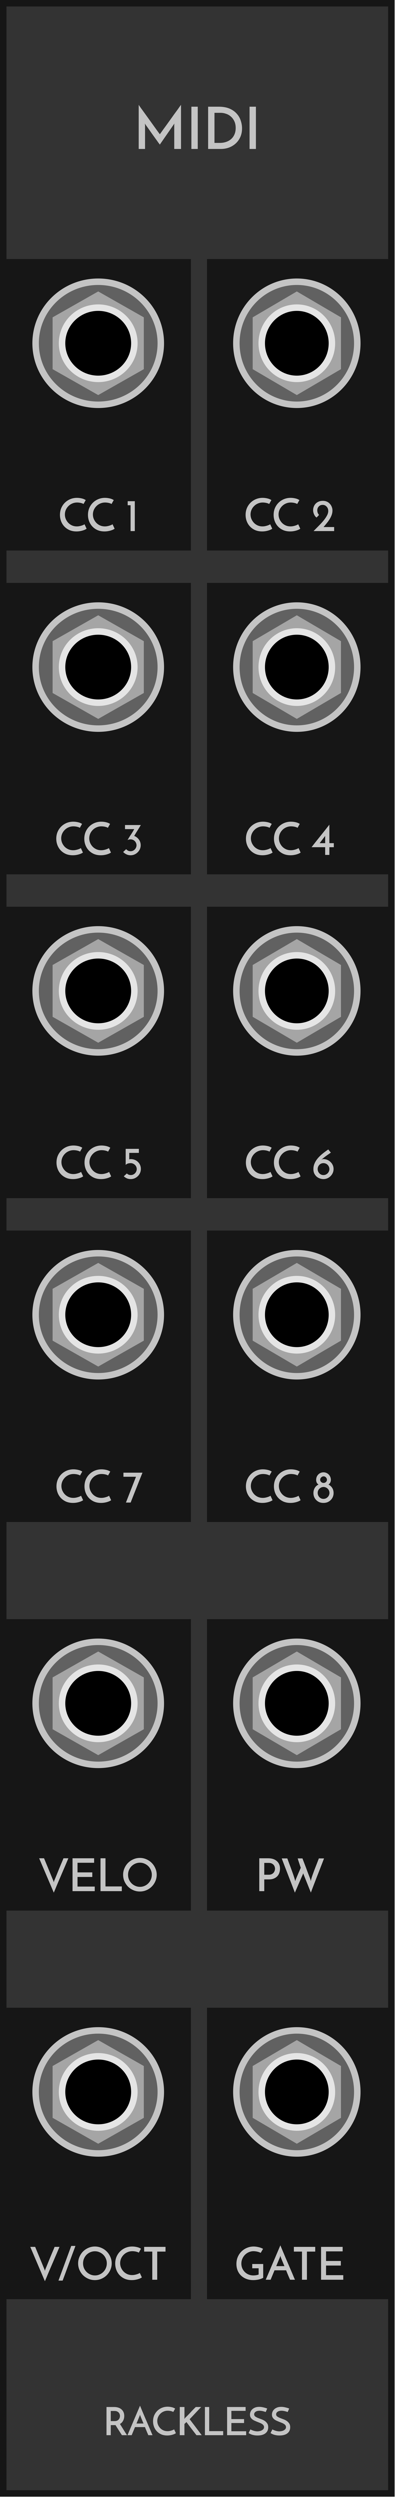 <svg width="61" height="386" viewBox="0 0 61 386" fill="none" xmlns="http://www.w3.org/2000/svg">
<rect x="0.5" y="0.5" width="59.94" height="384.5" fill="#333333" stroke="#161616"/>
<path d="M16.446 376V371.65H17.634C17.862 371.65 18.07 371.68 18.258 371.74C18.45 371.8 18.614 371.89 18.75 372.01C18.89 372.126 18.998 372.27 19.074 372.442C19.15 372.61 19.188 372.804 19.188 373.024C19.188 373.144 19.176 373.264 19.152 373.384C19.128 373.5 19.088 373.614 19.032 373.726C18.98 373.834 18.912 373.936 18.828 374.032C18.744 374.124 18.642 374.202 18.522 374.266C18.682 374.518 18.856 374.798 19.044 375.106C19.232 375.41 19.422 375.708 19.614 376H18.828C18.748 375.876 18.664 375.746 18.576 375.61C18.492 375.474 18.406 375.34 18.318 375.208C18.234 375.072 18.15 374.94 18.066 374.812C17.986 374.68 17.91 374.558 17.838 374.446H17.718H17.106V376H16.446ZM17.106 373.828H17.7C17.86 373.828 17.994 373.802 18.102 373.75C18.21 373.694 18.294 373.626 18.354 373.546C18.418 373.466 18.462 373.38 18.486 373.288C18.514 373.196 18.528 373.112 18.528 373.036C18.528 372.96 18.514 372.878 18.486 372.79C18.462 372.698 18.418 372.614 18.354 372.538C18.29 372.458 18.204 372.392 18.096 372.34C17.992 372.288 17.862 372.262 17.706 372.262H17.106V373.828ZM22.908 376C22.888 375.956 22.86 375.892 22.824 375.808C22.788 375.724 22.746 375.628 22.698 375.52C22.654 375.408 22.604 375.288 22.548 375.16C22.496 375.028 22.442 374.892 22.386 374.752H20.85L20.334 376H19.686L21.624 371.446C21.648 371.502 21.69 371.604 21.75 371.752C21.814 371.9 21.888 372.078 21.972 372.286C22.06 372.49 22.156 372.718 22.26 372.97C22.368 373.218 22.476 373.47 22.584 373.726C22.696 373.982 22.804 374.234 22.908 374.482C23.016 374.73 23.114 374.958 23.202 375.166C23.29 375.374 23.364 375.552 23.424 375.7C23.488 375.844 23.532 375.944 23.556 376H22.908ZM21.078 374.2H22.164C22.108 374.068 22.054 373.942 22.002 373.822C21.954 373.698 21.908 373.586 21.864 373.486C21.824 373.382 21.788 373.292 21.756 373.216C21.724 373.14 21.7 373.08 21.684 373.036C21.68 373.028 21.67 373 21.654 372.952C21.642 372.904 21.632 372.86 21.624 372.82C21.616 372.86 21.604 372.904 21.588 372.952C21.572 373 21.562 373.028 21.558 373.036L21.078 374.2ZM27.163 375.688C27.115 375.724 27.047 375.764 26.959 375.808C26.875 375.848 26.775 375.886 26.659 375.922C26.543 375.958 26.413 375.988 26.269 376.012C26.129 376.036 25.979 376.048 25.819 376.048C25.479 376.048 25.173 375.99 24.901 375.874C24.633 375.754 24.405 375.594 24.217 375.394C24.029 375.194 23.885 374.962 23.785 374.698C23.685 374.434 23.635 374.154 23.635 373.858C23.635 373.53 23.693 373.228 23.809 372.952C23.929 372.676 24.091 372.438 24.295 372.238C24.499 372.038 24.737 371.882 25.009 371.77C25.285 371.658 25.577 371.602 25.885 371.602C26.001 371.602 26.119 371.61 26.239 371.626C26.359 371.642 26.471 371.664 26.575 371.692C26.683 371.72 26.777 371.754 26.857 371.794C26.941 371.83 27.005 371.868 27.049 371.908C27.017 371.956 26.991 371.996 26.971 372.028C26.955 372.06 26.937 372.094 26.917 372.13C26.897 372.162 26.875 372.2 26.851 372.244C26.827 372.288 26.795 372.346 26.755 372.418C26.703 372.382 26.641 372.352 26.569 372.328C26.501 372.304 26.429 372.284 26.353 372.268C26.277 372.252 26.199 372.24 26.119 372.232C26.043 372.224 25.973 372.22 25.909 372.22C25.677 372.22 25.461 372.264 25.261 372.352C25.065 372.436 24.895 372.552 24.751 372.7C24.607 372.844 24.493 373.012 24.409 373.204C24.329 373.396 24.289 373.596 24.289 373.804C24.289 374.008 24.327 374.204 24.403 374.392C24.483 374.58 24.591 374.748 24.727 374.896C24.867 375.044 25.033 375.162 25.225 375.25C25.421 375.338 25.635 375.382 25.867 375.382C25.991 375.382 26.111 375.37 26.227 375.346C26.343 375.322 26.447 375.294 26.539 375.262C26.635 375.23 26.713 375.198 26.773 375.166C26.837 375.134 26.875 375.11 26.887 375.094L27.163 375.688ZM30.341 376C30.201 375.82 30.067 375.648 29.939 375.484C29.811 375.32 29.685 375.156 29.561 374.992C29.437 374.828 29.311 374.662 29.183 374.494C29.059 374.326 28.927 374.152 28.787 373.972C28.735 374.028 28.685 374.08 28.637 374.128C28.589 374.172 28.537 374.218 28.481 374.266C28.481 374.574 28.481 374.864 28.481 375.136C28.485 375.404 28.487 375.692 28.487 376H27.761V371.65H28.487V373.276C28.487 373.312 28.483 373.348 28.475 373.384C28.471 373.416 28.469 373.45 28.469 373.486C28.489 373.458 28.509 373.434 28.529 373.414C28.549 373.39 28.569 373.362 28.589 373.33C28.873 373.062 29.147 372.784 29.411 372.496C29.675 372.204 29.949 371.922 30.233 371.65H31.067C30.767 371.962 30.469 372.276 30.173 372.592C29.881 372.908 29.585 373.222 29.285 373.534C29.453 373.75 29.613 373.96 29.765 374.164C29.921 374.364 30.073 374.564 30.221 374.764C30.373 374.964 30.525 375.166 30.677 375.37C30.829 375.574 30.987 375.784 31.151 376H30.341ZM31.646 376V371.65H32.306V375.376H34.466V376H31.646ZM35.073 376V371.65H37.929V372.244H35.733V373.516H37.689V374.122H35.733V375.394H38.013V376H35.073ZM41.267 371.89L41.032 372.424C40.868 372.364 40.705 372.316 40.541 372.28C40.38 372.244 40.227 372.226 40.078 372.226C39.827 372.226 39.624 372.278 39.472 372.382C39.325 372.486 39.251 372.618 39.251 372.778C39.251 372.914 39.304 373.024 39.413 373.108C39.52 373.188 39.654 373.262 39.815 373.33C39.974 373.394 40.148 373.46 40.337 373.528C40.525 373.592 40.699 373.676 40.858 373.78C41.019 373.884 41.153 374.016 41.261 374.176C41.368 374.332 41.422 374.534 41.422 374.782C41.422 374.974 41.386 375.148 41.315 375.304C41.246 375.456 41.142 375.588 41.002 375.7C40.867 375.812 40.694 375.898 40.486 375.958C40.282 376.018 40.042 376.048 39.767 376.048C39.59 376.048 39.431 376.036 39.286 376.012C39.147 375.988 39.019 375.958 38.903 375.922C38.791 375.882 38.691 375.84 38.602 375.796C38.519 375.752 38.447 375.712 38.386 375.676L38.675 375.106C38.834 375.198 39.013 375.272 39.209 375.328C39.404 375.384 39.583 375.412 39.742 375.412C39.822 375.412 39.92 375.402 40.036 375.382C40.157 375.362 40.27 375.328 40.379 375.28C40.486 375.228 40.578 375.16 40.654 375.076C40.734 374.992 40.775 374.886 40.775 374.758C40.775 374.642 40.742 374.544 40.678 374.464C40.618 374.38 40.536 374.308 40.432 374.248C40.333 374.184 40.217 374.128 40.084 374.08C39.956 374.028 39.825 373.976 39.688 373.924C39.553 373.868 39.419 373.81 39.286 373.75C39.158 373.69 39.042 373.618 38.938 373.534C38.839 373.446 38.757 373.346 38.693 373.234C38.633 373.118 38.602 372.98 38.602 372.82C38.602 372.672 38.633 372.526 38.693 372.382C38.752 372.238 38.843 372.11 38.962 371.998C39.083 371.886 39.23 371.796 39.407 371.728C39.587 371.66 39.794 371.626 40.031 371.626C40.175 371.626 40.315 371.638 40.45 371.662C40.59 371.686 40.717 371.714 40.828 371.746C40.941 371.774 41.035 371.802 41.111 371.83C41.191 371.858 41.242 371.878 41.267 371.89ZM44.659 371.89L44.425 372.424C44.261 372.364 44.097 372.316 43.933 372.28C43.773 372.244 43.619 372.226 43.471 372.226C43.219 372.226 43.017 372.278 42.865 372.382C42.717 372.486 42.643 372.618 42.643 372.778C42.643 372.914 42.697 373.024 42.805 373.108C42.913 373.188 43.047 373.262 43.207 373.33C43.367 373.394 43.541 373.46 43.729 373.528C43.917 373.592 44.091 373.676 44.251 373.78C44.411 373.884 44.545 374.016 44.653 374.176C44.761 374.332 44.815 374.534 44.815 374.782C44.815 374.974 44.779 375.148 44.707 375.304C44.639 375.456 44.535 375.588 44.395 375.7C44.259 375.812 44.087 375.898 43.879 375.958C43.675 376.018 43.435 376.048 43.159 376.048C42.983 376.048 42.823 376.036 42.679 376.012C42.539 375.988 42.411 375.958 42.295 375.922C42.183 375.882 42.083 375.84 41.995 375.796C41.911 375.752 41.839 375.712 41.779 375.676L42.067 375.106C42.227 375.198 42.405 375.272 42.601 375.328C42.797 375.384 42.975 375.412 43.135 375.412C43.215 375.412 43.313 375.402 43.429 375.382C43.549 375.362 43.663 375.328 43.771 375.28C43.879 375.228 43.971 375.16 44.047 375.076C44.127 374.992 44.167 374.886 44.167 374.758C44.167 374.642 44.135 374.544 44.071 374.464C44.011 374.38 43.929 374.308 43.825 374.248C43.725 374.184 43.609 374.128 43.477 374.08C43.349 374.028 43.217 373.976 43.081 373.924C42.945 373.868 42.811 373.81 42.679 373.75C42.551 373.69 42.435 373.618 42.331 373.534C42.231 373.446 42.149 373.346 42.085 373.234C42.025 373.118 41.995 372.98 41.995 372.82C41.995 372.672 42.025 372.526 42.085 372.382C42.145 372.238 42.235 372.11 42.355 371.998C42.475 371.886 42.623 371.796 42.799 371.728C42.979 371.66 43.187 371.626 43.423 371.626C43.567 371.626 43.707 371.638 43.843 371.662C43.983 371.686 44.109 371.714 44.221 371.746C44.333 371.774 44.427 371.802 44.503 371.83C44.583 371.858 44.635 371.878 44.659 371.89Z" fill="#C4C4C4"/>
<path d="M21.419 16.187C21.473 16.271 21.584 16.433 21.752 16.673C21.925 16.907 22.123 17.18 22.346 17.492C22.573 17.804 22.814 18.137 23.066 18.491C23.317 18.839 23.555 19.169 23.776 19.481C23.998 19.787 24.191 20.054 24.352 20.282C24.52 20.51 24.631 20.66 24.686 20.732C24.703 20.702 24.761 20.621 24.857 20.489C24.953 20.357 25.07 20.192 25.207 19.994C25.352 19.796 25.514 19.574 25.694 19.328C25.873 19.076 26.056 18.821 26.242 18.563C26.434 18.299 26.62 18.038 26.8 17.78C26.986 17.522 27.157 17.288 27.314 17.078C27.47 16.862 27.602 16.676 27.709 16.52C27.823 16.358 27.904 16.247 27.953 16.187V23H26.909V19.346C26.909 19.298 26.912 19.247 26.918 19.193C26.93 19.139 26.936 19.1 26.936 19.076C26.881 19.148 26.794 19.271 26.674 19.445C26.561 19.613 26.425 19.808 26.27 20.03C26.119 20.246 25.96 20.477 25.793 20.723C25.625 20.963 25.465 21.191 25.316 21.407C25.166 21.623 25.034 21.815 24.919 21.983C24.805 22.145 24.727 22.259 24.686 22.325C24.643 22.271 24.559 22.16 24.433 21.992C24.314 21.818 24.169 21.617 24.002 21.389C23.84 21.161 23.666 20.918 23.48 20.66C23.299 20.402 23.131 20.162 22.976 19.94C22.82 19.718 22.684 19.529 22.57 19.373C22.456 19.211 22.39 19.112 22.372 19.076C22.372 19.1 22.375 19.139 22.381 19.193C22.393 19.247 22.399 19.298 22.399 19.346V23H21.419V16.187ZM29.557 16.475H30.538V23H29.557V16.475ZM32.141 16.475H33.779C34.439 16.475 34.997 16.574 35.453 16.772C35.909 16.97 36.278 17.231 36.56 17.555C36.848 17.873 37.055 18.233 37.181 18.635C37.313 19.031 37.379 19.427 37.379 19.823C37.379 20.309 37.292 20.75 37.118 21.146C36.944 21.536 36.707 21.869 36.407 22.145C36.107 22.421 35.759 22.634 35.363 22.784C34.967 22.928 34.547 23 34.103 23H32.141V16.475ZM33.959 22.064C34.307 22.064 34.628 22.013 34.922 21.911C35.222 21.809 35.48 21.662 35.696 21.47C35.918 21.272 36.089 21.032 36.209 20.75C36.335 20.462 36.398 20.132 36.398 19.76C36.398 19.364 36.329 19.019 36.191 18.725C36.053 18.431 35.873 18.188 35.651 17.996C35.429 17.798 35.177 17.654 34.895 17.564C34.619 17.468 34.337 17.42 34.049 17.42H33.122V22.064H33.959ZM38.54 16.475H39.521V23H38.54V16.475Z" fill="#C4C4C4"/>
<rect y="310" width="29.483" height="45" fill="#161616"/>
<path d="M5.431 346.925C5.464 347.004 5.517 347.135 5.592 347.317C5.667 347.494 5.751 347.697 5.844 347.926C5.942 348.155 6.042 348.397 6.145 348.654C6.252 348.911 6.353 349.153 6.446 349.382C6.539 349.611 6.623 349.816 6.698 349.998C6.773 350.175 6.826 350.304 6.859 350.383C6.864 350.392 6.875 350.425 6.894 350.481C6.913 350.537 6.927 350.586 6.936 350.628L7.006 350.383C7.039 350.304 7.092 350.175 7.167 349.998C7.242 349.816 7.326 349.611 7.419 349.382C7.512 349.153 7.61 348.911 7.713 348.654C7.82 348.397 7.921 348.155 8.014 347.926C8.112 347.697 8.198 347.494 8.273 347.317C8.348 347.135 8.401 347.004 8.434 346.925H9.19C9.162 346.99 9.111 347.109 9.036 347.282C8.966 347.45 8.88 347.655 8.777 347.898C8.674 348.141 8.56 348.407 8.434 348.696C8.313 348.985 8.187 349.279 8.056 349.578C7.93 349.877 7.804 350.171 7.678 350.46C7.557 350.749 7.445 351.015 7.342 351.258C7.244 351.501 7.158 351.708 7.083 351.881C7.013 352.049 6.964 352.166 6.936 352.231L4.675 346.925H5.431ZM9.028 352.133L11.002 346.778H11.652C11.316 347.674 10.985 348.568 10.659 349.459C10.336 350.346 10.008 351.237 9.672 352.133H9.028ZM12.064 349.466C12.064 349.116 12.132 348.785 12.267 348.472C12.402 348.155 12.586 347.877 12.82 347.639C13.058 347.401 13.333 347.214 13.646 347.079C13.959 346.939 14.294 346.869 14.654 346.869C15.008 346.869 15.342 346.939 15.655 347.079C15.972 347.214 16.247 347.401 16.481 347.639C16.719 347.877 16.905 348.155 17.041 348.472C17.181 348.785 17.251 349.116 17.251 349.466C17.251 349.825 17.181 350.161 17.041 350.474C16.905 350.787 16.719 351.062 16.481 351.3C16.247 351.533 15.972 351.718 15.655 351.853C15.342 351.988 15.008 352.056 14.654 352.056C14.294 352.056 13.959 351.988 13.646 351.853C13.333 351.718 13.058 351.533 12.82 351.3C12.586 351.062 12.402 350.787 12.267 350.474C12.132 350.161 12.064 349.825 12.064 349.466ZM12.827 349.473C12.827 349.73 12.873 349.972 12.967 350.201C13.065 350.425 13.198 350.621 13.366 350.789C13.534 350.957 13.73 351.09 13.954 351.188C14.178 351.286 14.416 351.335 14.668 351.335C14.92 351.335 15.155 351.286 15.375 351.188C15.599 351.09 15.793 350.957 15.956 350.789C16.124 350.621 16.255 350.425 16.348 350.201C16.446 349.972 16.495 349.727 16.495 349.466C16.495 349.209 16.446 348.969 16.348 348.745C16.255 348.516 16.124 348.318 15.956 348.15C15.788 347.982 15.592 347.849 15.368 347.751C15.149 347.653 14.913 347.604 14.661 347.604C14.409 347.604 14.171 347.653 13.947 347.751C13.723 347.849 13.527 347.982 13.359 348.15C13.195 348.318 13.065 348.516 12.967 348.745C12.873 348.974 12.827 349.216 12.827 349.473ZM21.909 351.636C21.852 351.678 21.773 351.725 21.671 351.776C21.573 351.823 21.456 351.867 21.32 351.909C21.185 351.951 21.034 351.986 20.866 352.014C20.702 352.042 20.527 352.056 20.34 352.056C19.944 352.056 19.587 351.988 19.27 351.853C18.957 351.713 18.691 351.526 18.471 351.293C18.252 351.06 18.084 350.789 17.968 350.481C17.851 350.173 17.793 349.846 17.793 349.501C17.793 349.118 17.86 348.766 17.995 348.444C18.136 348.122 18.325 347.844 18.562 347.611C18.8 347.378 19.078 347.196 19.395 347.065C19.718 346.934 20.058 346.869 20.418 346.869C20.553 346.869 20.691 346.878 20.831 346.897C20.971 346.916 21.101 346.941 21.223 346.974C21.349 347.007 21.458 347.046 21.552 347.093C21.649 347.135 21.724 347.179 21.776 347.226C21.738 347.282 21.708 347.329 21.684 347.366C21.666 347.403 21.645 347.443 21.622 347.485C21.598 347.522 21.573 347.567 21.544 347.618C21.517 347.669 21.479 347.737 21.433 347.821C21.372 347.779 21.299 347.744 21.215 347.716C21.136 347.688 21.052 347.665 20.963 347.646C20.875 347.627 20.784 347.613 20.691 347.604C20.602 347.595 20.52 347.59 20.445 347.59C20.175 347.59 19.923 347.641 19.689 347.744C19.461 347.842 19.262 347.977 19.095 348.15C18.927 348.318 18.794 348.514 18.695 348.738C18.602 348.962 18.555 349.195 18.555 349.438C18.555 349.676 18.6 349.905 18.689 350.124C18.782 350.343 18.908 350.539 19.067 350.712C19.23 350.885 19.424 351.022 19.648 351.125C19.876 351.228 20.126 351.279 20.396 351.279C20.541 351.279 20.681 351.265 20.817 351.237C20.952 351.209 21.073 351.176 21.18 351.139C21.293 351.102 21.384 351.064 21.453 351.027C21.528 350.99 21.573 350.962 21.587 350.943L21.909 351.636ZM25.56 346.925V347.653H24.279V352H23.516V347.653H22.263V346.925H25.56Z" fill="#C4C4C4"/>
<path d="M24.833 323C24.833 328.239 20.513 332.5 15.167 332.5C9.82 332.5 5.5 328.239 5.5 323C5.5 317.761 9.82 313.5 15.167 313.5C20.513 313.5 24.833 317.761 24.833 323Z" fill="#616161" stroke="#C4C4C4"/>
<path d="M15.167 315L22.21 319V327L15.167 331L8.123 327V319L15.167 315Z" fill="#A5A5A5"/>
<path d="M15.167 328.5C18.242 328.5 20.75 326.045 20.75 323C20.75 319.955 18.242 317.5 15.167 317.5C12.091 317.5 9.583 319.955 9.583 323C9.583 326.045 12.091 328.5 15.167 328.5Z" fill="black" stroke="#E5E5E5"/>
<rect x="31.968" y="310" width="28.532" height="45" fill="#161616"/>
<path d="M40.647 349.571V351.699C40.451 351.811 40.218 351.9 39.947 351.965C39.676 352.026 39.401 352.056 39.121 352.056C38.72 352.056 38.358 351.993 38.036 351.867C37.719 351.741 37.446 351.568 37.217 351.349C36.988 351.125 36.813 350.861 36.692 350.558C36.571 350.255 36.51 349.923 36.51 349.564C36.51 349.167 36.58 348.806 36.72 348.479C36.865 348.148 37.058 347.863 37.301 347.625C37.548 347.387 37.831 347.203 38.148 347.072C38.47 346.937 38.811 346.869 39.17 346.869C39.413 346.869 39.667 346.902 39.933 346.967C40.199 347.028 40.43 347.116 40.626 347.233L40.255 347.856C40.185 347.814 40.103 347.777 40.01 347.744C39.921 347.711 39.828 347.683 39.73 347.66C39.632 347.637 39.534 347.62 39.436 347.611C39.338 347.597 39.245 347.59 39.156 347.59C38.909 347.59 38.671 347.639 38.442 347.737C38.213 347.835 38.013 347.97 37.84 348.143C37.667 348.316 37.53 348.519 37.427 348.752C37.324 348.985 37.273 349.237 37.273 349.508C37.273 349.755 37.317 349.989 37.406 350.208C37.499 350.427 37.628 350.621 37.791 350.789C37.954 350.957 38.15 351.09 38.379 351.188C38.608 351.286 38.86 351.335 39.135 351.335C39.242 351.335 39.368 351.326 39.513 351.307C39.662 351.284 39.805 351.246 39.94 351.195V350.229H38.953V349.571H40.647ZM44.795 352C44.772 351.949 44.739 351.874 44.697 351.776C44.655 351.678 44.606 351.566 44.55 351.44C44.499 351.309 44.44 351.169 44.375 351.02C44.314 350.866 44.251 350.707 44.186 350.544H42.394L41.792 352H41.036L43.297 346.687C43.325 346.752 43.374 346.871 43.444 347.044C43.519 347.217 43.605 347.424 43.703 347.667C43.806 347.905 43.918 348.171 44.039 348.465C44.165 348.754 44.291 349.048 44.417 349.347C44.548 349.646 44.674 349.94 44.795 350.229C44.921 350.518 45.035 350.784 45.138 351.027C45.241 351.27 45.327 351.477 45.397 351.65C45.472 351.818 45.523 351.935 45.551 352H44.795ZM42.66 349.9H43.927C43.862 349.746 43.799 349.599 43.738 349.459C43.682 349.314 43.628 349.184 43.577 349.067C43.53 348.946 43.488 348.841 43.451 348.752C43.414 348.663 43.386 348.593 43.367 348.542C43.362 348.533 43.351 348.5 43.332 348.444C43.318 348.388 43.306 348.337 43.297 348.29C43.288 348.337 43.274 348.388 43.255 348.444C43.236 348.5 43.225 348.533 43.22 348.542L42.66 349.9ZM48.68 346.925V347.653H47.399V352H46.636V347.653H45.383V346.925H48.68ZM49.582 352V346.925H52.914V347.618H50.352V349.102H52.634V349.809H50.352V351.293H53.012V352H49.582Z" fill="#C4C4C4"/>
<path d="M55.177 323C55.177 328.254 50.989 332.5 45.839 332.5C40.689 332.5 36.5 328.254 36.5 323C36.5 317.746 40.689 313.5 45.839 313.5C50.989 313.5 55.177 317.746 55.177 323Z" fill="#616161" stroke="#C4C4C4"/>
<path d="M45.839 315L52.655 319V327L45.839 331L39.022 327V319L45.839 315Z" fill="#A5A5A5"/>
<path d="M45.839 328.5C48.839 328.5 51.258 326.03 51.258 323C51.258 319.97 48.839 317.5 45.839 317.5C42.838 317.5 40.419 319.97 40.419 323C40.419 326.03 42.838 328.5 45.839 328.5Z" fill="black" stroke="#E5E5E5"/>
<rect y="40" width="29.483" height="45" fill="#161616"/>
<path d="M13.374 81.636C13.318 81.678 13.239 81.725 13.136 81.776C13.038 81.823 12.921 81.867 12.786 81.909C12.65 81.951 12.499 81.986 12.331 82.014C12.168 82.042 11.992 82.056 11.806 82.056C11.409 82.056 11.052 81.988 10.735 81.853C10.422 81.713 10.156 81.526 9.937 81.293C9.718 81.06 9.55 80.789 9.433 80.481C9.316 80.173 9.258 79.846 9.258 79.501C9.258 79.118 9.326 78.766 9.461 78.444C9.601 78.122 9.79 77.844 10.028 77.611C10.266 77.378 10.543 77.196 10.861 77.065C11.183 76.934 11.524 76.869 11.883 76.869C12.018 76.869 12.156 76.878 12.296 76.897C12.436 76.916 12.566 76.941 12.688 76.974C12.814 77.007 12.924 77.046 13.017 77.093C13.115 77.135 13.19 77.179 13.241 77.226C13.204 77.282 13.173 77.329 13.15 77.366C13.131 77.403 13.11 77.443 13.087 77.485C13.063 77.522 13.038 77.567 13.01 77.618C12.982 77.669 12.944 77.737 12.898 77.821C12.837 77.779 12.765 77.744 12.681 77.716C12.601 77.688 12.518 77.665 12.429 77.646C12.34 77.627 12.249 77.613 12.156 77.604C12.067 77.595 11.986 77.59 11.911 77.59C11.64 77.59 11.388 77.641 11.155 77.744C10.926 77.842 10.728 77.977 10.56 78.15C10.392 78.318 10.259 78.514 10.161 78.738C10.068 78.962 10.021 79.195 10.021 79.438C10.021 79.676 10.065 79.905 10.154 80.124C10.247 80.343 10.373 80.539 10.532 80.712C10.695 80.885 10.889 81.022 11.113 81.125C11.341 81.228 11.591 81.279 11.862 81.279C12.007 81.279 12.146 81.265 12.282 81.237C12.417 81.209 12.539 81.176 12.646 81.139C12.758 81.102 12.849 81.064 12.919 81.027C12.993 80.99 13.038 80.962 13.052 80.943L13.374 81.636ZM17.701 81.636C17.645 81.678 17.566 81.725 17.463 81.776C17.365 81.823 17.248 81.867 17.113 81.909C16.978 81.951 16.826 81.986 16.658 82.014C16.495 82.042 16.32 82.056 16.133 82.056C15.736 82.056 15.379 81.988 15.062 81.853C14.749 81.713 14.483 81.526 14.264 81.293C14.045 81.06 13.877 80.789 13.76 80.481C13.643 80.173 13.585 79.846 13.585 79.501C13.585 79.118 13.653 78.766 13.788 78.444C13.928 78.122 14.117 77.844 14.355 77.611C14.593 77.378 14.871 77.196 15.188 77.065C15.51 76.934 15.851 76.869 16.21 76.869C16.345 76.869 16.483 76.878 16.623 76.897C16.763 76.916 16.894 76.941 17.015 76.974C17.141 77.007 17.251 77.046 17.344 77.093C17.442 77.135 17.517 77.179 17.568 77.226C17.531 77.282 17.5 77.329 17.477 77.366C17.458 77.403 17.437 77.443 17.414 77.485C17.391 77.522 17.365 77.567 17.337 77.618C17.309 77.669 17.272 77.737 17.225 77.821C17.164 77.779 17.092 77.744 17.008 77.716C16.929 77.688 16.845 77.665 16.756 77.646C16.667 77.627 16.576 77.613 16.483 77.604C16.394 77.595 16.313 77.59 16.238 77.59C15.967 77.59 15.715 77.641 15.482 77.744C15.253 77.842 15.055 77.977 14.887 78.15C14.719 78.318 14.586 78.514 14.488 78.738C14.395 78.962 14.348 79.195 14.348 79.438C14.348 79.676 14.392 79.905 14.481 80.124C14.574 80.343 14.7 80.539 14.859 80.712C15.022 80.885 15.216 81.022 15.44 81.125C15.669 81.228 15.918 81.279 16.189 81.279C16.334 81.279 16.474 81.265 16.609 81.237C16.744 81.209 16.866 81.176 16.973 81.139C17.085 81.102 17.176 81.064 17.246 81.027C17.321 80.99 17.365 80.962 17.379 80.943L17.701 81.636ZM19.718 78.01V77.387H20.817V82H20.166V78.01H19.718Z" fill="#C4C4C4"/>
<path d="M24.833 53C24.833 58.239 20.513 62.5 15.167 62.5C9.82 62.5 5.5 58.239 5.5 53C5.5 47.761 9.82 43.5 15.167 43.5C20.513 43.5 24.833 47.761 24.833 53Z" fill="#616161" stroke="#C4C4C4"/>
<path d="M15.167 45L22.21 49V57L15.167 61L8.123 57V49L15.167 45Z" fill="#A5A5A5"/>
<path d="M15.167 58.5C18.242 58.5 20.75 56.045 20.75 53C20.75 49.955 18.242 47.5 15.167 47.5C12.091 47.5 9.583 49.955 9.583 53C9.583 56.045 12.091 58.5 15.167 58.5Z" fill="black" stroke="#E5E5E5"/>
<rect x="31.968" y="40" width="28.532" height="45" fill="#161616"/>
<path d="M42.044 81.636C41.989 81.678 41.909 81.725 41.806 81.776C41.709 81.823 41.592 81.867 41.456 81.909C41.321 81.951 41.169 81.986 41.002 82.014C40.838 82.042 40.663 82.056 40.477 82.056C40.08 82.056 39.723 81.988 39.406 81.853C39.093 81.713 38.827 81.526 38.608 81.293C38.388 81.06 38.22 80.789 38.103 80.481C37.987 80.173 37.928 79.846 37.928 79.501C37.928 79.118 37.996 78.766 38.132 78.444C38.272 78.122 38.461 77.844 38.699 77.611C38.937 77.378 39.214 77.196 39.532 77.065C39.853 76.934 40.194 76.869 40.553 76.869C40.689 76.869 40.827 76.878 40.967 76.897C41.106 76.916 41.237 76.941 41.358 76.974C41.484 77.007 41.594 77.046 41.688 77.093C41.785 77.135 41.86 77.179 41.911 77.226C41.874 77.282 41.844 77.329 41.821 77.366C41.802 77.403 41.781 77.443 41.758 77.485C41.734 77.522 41.709 77.567 41.681 77.618C41.653 77.669 41.615 77.737 41.569 77.821C41.508 77.779 41.435 77.744 41.352 77.716C41.272 77.688 41.188 77.665 41.099 77.646C41.011 77.627 40.92 77.613 40.827 77.604C40.738 77.595 40.656 77.59 40.581 77.59C40.311 77.59 40.059 77.641 39.825 77.744C39.597 77.842 39.398 77.977 39.23 78.15C39.062 78.318 38.929 78.514 38.831 78.738C38.738 78.962 38.691 79.195 38.691 79.438C38.691 79.676 38.736 79.905 38.825 80.124C38.918 80.343 39.044 80.539 39.203 80.712C39.366 80.885 39.559 81.022 39.783 81.125C40.012 81.228 40.262 81.279 40.532 81.279C40.677 81.279 40.817 81.265 40.953 81.237C41.088 81.209 41.209 81.176 41.316 81.139C41.428 81.102 41.52 81.064 41.59 81.027C41.664 80.99 41.709 80.962 41.722 80.943L42.044 81.636ZM46.372 81.636C46.316 81.678 46.236 81.725 46.134 81.776C46.036 81.823 45.919 81.867 45.784 81.909C45.648 81.951 45.497 81.986 45.329 82.014C45.165 82.042 44.99 82.056 44.804 82.056C44.407 82.056 44.05 81.988 43.733 81.853C43.42 81.713 43.154 81.526 42.935 81.293C42.715 81.06 42.547 80.789 42.431 80.481C42.314 80.173 42.256 79.846 42.256 79.501C42.256 79.118 42.323 78.766 42.459 78.444C42.599 78.122 42.788 77.844 43.026 77.611C43.264 77.378 43.541 77.196 43.859 77.065C44.181 76.934 44.521 76.869 44.881 76.869C45.016 76.869 45.154 76.878 45.294 76.897C45.434 76.916 45.564 76.941 45.686 76.974C45.812 77.007 45.921 77.046 46.015 77.093C46.113 77.135 46.187 77.179 46.239 77.226C46.201 77.282 46.171 77.329 46.148 77.366C46.129 77.403 46.108 77.443 46.085 77.485C46.061 77.522 46.036 77.567 46.008 77.618C45.98 77.669 45.942 77.737 45.896 77.821C45.835 77.779 45.763 77.744 45.679 77.716C45.599 77.688 45.515 77.665 45.427 77.646C45.338 77.627 45.247 77.613 45.154 77.604C45.065 77.595 44.983 77.59 44.909 77.59C44.638 77.59 44.386 77.641 44.153 77.744C43.924 77.842 43.726 77.977 43.558 78.15C43.39 78.318 43.257 78.514 43.159 78.738C43.065 78.962 43.019 79.195 43.019 79.438C43.019 79.676 43.063 79.905 43.152 80.124C43.245 80.343 43.371 80.539 43.53 80.712C43.693 80.885 43.887 81.022 44.111 81.125C44.339 81.228 44.589 81.279 44.86 81.279C45.004 81.279 45.144 81.265 45.28 81.237C45.415 81.209 45.536 81.176 45.644 81.139C45.756 81.102 45.847 81.064 45.917 81.027C45.991 80.99 46.036 80.962 46.05 80.943L46.372 81.636ZM49.964 81.377H51.602V82H48.424C48.713 81.706 48.993 81.421 49.264 81.146C49.539 80.871 49.782 80.605 49.992 80.348C50.202 80.087 50.37 79.837 50.496 79.599C50.627 79.356 50.692 79.123 50.692 78.899C50.692 78.736 50.664 78.596 50.608 78.479C50.552 78.358 50.482 78.26 50.398 78.185C50.319 78.106 50.23 78.047 50.132 78.01C50.034 77.973 49.943 77.954 49.859 77.954C49.686 77.954 49.544 77.984 49.432 78.045C49.325 78.106 49.238 78.18 49.173 78.269C49.108 78.353 49.061 78.442 49.033 78.535C49.01 78.628 48.998 78.71 48.998 78.78C48.998 78.939 49.021 79.076 49.068 79.193C49.119 79.31 49.187 79.415 49.271 79.508L48.893 79.907C48.809 79.856 48.732 79.786 48.662 79.697C48.596 79.604 48.541 79.506 48.494 79.403C48.447 79.296 48.412 79.188 48.389 79.081C48.365 78.969 48.354 78.869 48.354 78.78C48.354 78.593 48.386 78.414 48.452 78.241C48.517 78.064 48.613 77.907 48.739 77.772C48.87 77.637 49.028 77.529 49.215 77.45C49.401 77.371 49.616 77.331 49.859 77.331C50.083 77.331 50.286 77.371 50.468 77.45C50.65 77.529 50.804 77.639 50.93 77.779C51.06 77.914 51.161 78.073 51.231 78.255C51.306 78.432 51.343 78.619 51.343 78.815C51.343 79.044 51.306 79.268 51.231 79.487C51.156 79.702 51.053 79.916 50.923 80.131C50.797 80.341 50.65 80.549 50.482 80.754C50.319 80.959 50.146 81.167 49.964 81.377Z" fill="#C4C4C4"/>
<path d="M55.177 53C55.177 58.254 50.989 62.5 45.839 62.5C40.689 62.5 36.5 58.254 36.5 53C36.5 47.746 40.689 43.5 45.839 43.5C50.989 43.5 55.177 47.746 55.177 53Z" fill="#616161" stroke="#C4C4C4"/>
<path d="M45.839 45L52.655 49V57L45.839 61L39.022 57V49L45.839 45Z" fill="#A5A5A5"/>
<path d="M45.839 58.5C48.839 58.5 51.258 56.03 51.258 53C51.258 49.97 48.839 47.5 45.839 47.5C42.838 47.5 40.419 49.97 40.419 53C40.419 56.03 42.838 58.5 45.839 58.5Z" fill="black" stroke="#E5E5E5"/>
<rect y="90" width="29.483" height="45" fill="#161616"/>
<path d="M12.806 131.636C12.751 131.678 12.671 131.725 12.569 131.776C12.47 131.823 12.354 131.867 12.219 131.909C12.083 131.951 11.931 131.986 11.764 132.014C11.6 132.042 11.425 132.056 11.239 132.056C10.842 132.056 10.485 131.988 10.168 131.853C9.855 131.713 9.589 131.526 9.369 131.293C9.15 131.06 8.982 130.789 8.865 130.481C8.749 130.173 8.69 129.846 8.69 129.501C8.69 129.118 8.758 128.766 8.893 128.444C9.033 128.122 9.222 127.844 9.46 127.611C9.698 127.378 9.976 127.196 10.293 127.065C10.616 126.934 10.956 126.869 11.316 126.869C11.451 126.869 11.588 126.878 11.729 126.897C11.868 126.916 11.999 126.941 12.12 126.974C12.246 127.007 12.356 127.046 12.45 127.093C12.547 127.135 12.622 127.179 12.674 127.226C12.636 127.282 12.606 127.329 12.582 127.366C12.564 127.403 12.543 127.443 12.52 127.485C12.496 127.522 12.47 127.567 12.443 127.618C12.415 127.669 12.377 127.737 12.331 127.821C12.27 127.779 12.197 127.744 12.114 127.716C12.034 127.688 11.95 127.665 11.861 127.646C11.773 127.627 11.682 127.613 11.588 127.604C11.5 127.595 11.418 127.59 11.344 127.59C11.073 127.59 10.821 127.641 10.588 127.744C10.359 127.842 10.161 127.977 9.992 128.15C9.824 128.318 9.691 128.514 9.593 128.738C9.5 128.962 9.453 129.195 9.453 129.438C9.453 129.676 9.498 129.905 9.586 130.124C9.68 130.343 9.806 130.539 9.964 130.712C10.128 130.885 10.322 131.022 10.546 131.125C10.774 131.228 11.024 131.279 11.294 131.279C11.439 131.279 11.579 131.265 11.714 131.237C11.85 131.209 11.971 131.176 12.079 131.139C12.191 131.102 12.281 131.064 12.351 131.027C12.426 130.99 12.47 130.962 12.485 130.943L12.806 131.636ZM17.134 131.636C17.078 131.678 16.998 131.725 16.896 131.776C16.798 131.823 16.681 131.867 16.546 131.909C16.41 131.951 16.259 131.986 16.091 132.014C15.927 132.042 15.752 132.056 15.566 132.056C15.169 132.056 14.812 131.988 14.495 131.853C14.182 131.713 13.916 131.526 13.697 131.293C13.477 131.06 13.309 130.789 13.193 130.481C13.076 130.173 13.018 129.846 13.018 129.501C13.018 129.118 13.085 128.766 13.221 128.444C13.361 128.122 13.55 127.844 13.788 127.611C14.026 127.378 14.303 127.196 14.621 127.065C14.943 126.934 15.283 126.869 15.643 126.869C15.778 126.869 15.916 126.878 16.056 126.897C16.196 126.916 16.326 126.941 16.448 126.974C16.574 127.007 16.683 127.046 16.777 127.093C16.875 127.135 16.949 127.179 17.001 127.226C16.963 127.282 16.933 127.329 16.91 127.366C16.891 127.403 16.87 127.443 16.847 127.485C16.823 127.522 16.798 127.567 16.77 127.618C16.742 127.669 16.704 127.737 16.658 127.821C16.597 127.779 16.525 127.744 16.441 127.716C16.361 127.688 16.277 127.665 16.189 127.646C16.1 127.627 16.009 127.613 15.916 127.604C15.827 127.595 15.745 127.59 15.671 127.59C15.4 127.59 15.148 127.641 14.915 127.744C14.686 127.842 14.488 127.977 14.32 128.15C14.152 128.318 14.019 128.514 13.921 128.738C13.827 128.962 13.781 129.195 13.781 129.438C13.781 129.676 13.825 129.905 13.914 130.124C14.007 130.343 14.133 130.539 14.292 130.712C14.455 130.885 14.649 131.022 14.873 131.125C15.101 131.228 15.351 131.279 15.622 131.279C15.766 131.279 15.906 131.265 16.042 131.237C16.177 131.209 16.298 131.176 16.406 131.139C16.518 131.102 16.609 131.064 16.679 131.027C16.753 130.99 16.798 130.962 16.812 130.943L17.134 131.636ZM19.697 129.711C19.851 129.431 20.023 129.151 20.215 128.871C20.406 128.586 20.576 128.302 20.726 128.017H19.305V127.387H21.748C21.584 127.667 21.414 127.947 21.237 128.227C21.059 128.507 20.889 128.787 20.726 129.067C21.024 129.188 21.265 129.375 21.447 129.627C21.633 129.879 21.727 130.173 21.727 130.509C21.727 130.719 21.685 130.92 21.601 131.111C21.517 131.298 21.402 131.461 21.258 131.601C21.118 131.741 20.952 131.853 20.761 131.937C20.574 132.016 20.376 132.056 20.166 132.056C19.937 132.056 19.725 132.009 19.529 131.916C19.333 131.823 19.162 131.701 19.018 131.552L19.487 131.111C19.571 131.214 19.669 131.293 19.781 131.349C19.897 131.405 20.023 131.433 20.159 131.433C20.285 131.433 20.404 131.41 20.516 131.363C20.628 131.312 20.726 131.244 20.81 131.16C20.894 131.076 20.959 130.978 21.006 130.866C21.057 130.754 21.083 130.635 21.083 130.509C21.083 130.383 21.057 130.266 21.006 130.159C20.959 130.047 20.894 129.949 20.81 129.865C20.726 129.781 20.628 129.716 20.516 129.669C20.404 129.622 20.285 129.599 20.159 129.599C19.986 129.599 19.832 129.636 19.697 129.711Z" fill="#C4C4C4"/>
<path d="M24.833 103C24.833 108.239 20.513 112.5 15.167 112.5C9.82 112.5 5.5 108.239 5.5 103C5.5 97.761 9.82 93.5 15.167 93.5C20.513 93.5 24.833 97.761 24.833 103Z" fill="#616161" stroke="#C4C4C4"/>
<path d="M15.167 95L22.21 99V107L15.167 111L8.123 107V99L15.167 95Z" fill="#A5A5A5"/>
<path d="M15.167 108.5C18.242 108.5 20.75 106.045 20.75 103C20.75 99.955 18.242 97.5 15.167 97.5C12.091 97.5 9.583 99.955 9.583 103C9.583 106.045 12.091 108.5 15.167 108.5Z" fill="black" stroke="#E5E5E5"/>
<rect x="31.968" y="90" width="28.532" height="45" fill="#161616"/>
<path d="M42.099 131.636C42.043 131.678 41.964 131.725 41.861 131.776C41.763 131.823 41.647 131.867 41.511 131.909C41.376 131.951 41.224 131.986 41.056 132.014C40.893 132.042 40.718 132.056 40.531 132.056C40.135 132.056 39.778 131.988 39.46 131.853C39.148 131.713 38.882 131.526 38.662 131.293C38.443 131.06 38.275 130.789 38.158 130.481C38.041 130.173 37.983 129.846 37.983 129.501C37.983 129.118 38.051 128.766 38.186 128.444C38.326 128.122 38.515 127.844 38.753 127.611C38.991 127.378 39.269 127.196 39.586 127.065C39.908 126.934 40.249 126.869 40.608 126.869C40.743 126.869 40.881 126.878 41.021 126.897C41.161 126.916 41.292 126.941 41.413 126.974C41.539 127.007 41.649 127.046 41.742 127.093C41.84 127.135 41.915 127.179 41.966 127.226C41.929 127.282 41.898 127.329 41.875 127.366C41.856 127.403 41.836 127.443 41.812 127.485C41.789 127.522 41.763 127.567 41.735 127.618C41.707 127.669 41.67 127.737 41.623 127.821C41.562 127.779 41.49 127.744 41.406 127.716C41.327 127.688 41.243 127.665 41.154 127.646C41.066 127.627 40.974 127.613 40.881 127.604C40.792 127.595 40.711 127.59 40.636 127.59C40.365 127.59 40.114 127.641 39.88 127.744C39.651 127.842 39.453 127.977 39.285 128.15C39.117 128.318 38.984 128.514 38.886 128.738C38.793 128.962 38.746 129.195 38.746 129.438C38.746 129.676 38.791 129.905 38.879 130.124C38.972 130.343 39.099 130.539 39.257 130.712C39.42 130.885 39.614 131.022 39.838 131.125C40.067 131.228 40.316 131.279 40.587 131.279C40.732 131.279 40.872 131.265 41.007 131.237C41.142 131.209 41.264 131.176 41.371 131.139C41.483 131.102 41.574 131.064 41.644 131.027C41.719 130.99 41.763 130.962 41.777 130.943L42.099 131.636ZM46.426 131.636C46.37 131.678 46.291 131.725 46.188 131.776C46.09 131.823 45.974 131.867 45.838 131.909C45.703 131.951 45.551 131.986 45.383 132.014C45.22 132.042 45.045 132.056 44.858 132.056C44.462 132.056 44.105 131.988 43.787 131.853C43.475 131.713 43.209 131.526 42.989 131.293C42.77 131.06 42.602 130.789 42.485 130.481C42.369 130.173 42.31 129.846 42.31 129.501C42.31 129.118 42.378 128.766 42.513 128.444C42.653 128.122 42.842 127.844 43.08 127.611C43.318 127.378 43.596 127.196 43.913 127.065C44.235 126.934 44.576 126.869 44.935 126.869C45.071 126.869 45.208 126.878 45.348 126.897C45.488 126.916 45.619 126.941 45.74 126.974C45.866 127.007 45.976 127.046 46.069 127.093C46.167 127.135 46.242 127.179 46.293 127.226C46.256 127.282 46.226 127.329 46.202 127.366C46.184 127.403 46.163 127.443 46.139 127.485C46.116 127.522 46.09 127.567 46.062 127.618C46.034 127.669 45.997 127.737 45.95 127.821C45.89 127.779 45.817 127.744 45.733 127.716C45.654 127.688 45.57 127.665 45.481 127.646C45.393 127.627 45.302 127.613 45.208 127.604C45.12 127.595 45.038 127.59 44.963 127.59C44.693 127.59 44.441 127.641 44.207 127.744C43.979 127.842 43.78 127.977 43.612 128.15C43.444 128.318 43.311 128.514 43.213 128.738C43.12 128.962 43.073 129.195 43.073 129.438C43.073 129.676 43.118 129.905 43.206 130.124C43.3 130.343 43.426 130.539 43.584 130.712C43.748 130.885 43.941 131.022 44.165 131.125C44.394 131.228 44.644 131.279 44.914 131.279C45.059 131.279 45.199 131.265 45.334 131.237C45.47 131.209 45.591 131.176 45.698 131.139C45.81 131.102 45.901 131.064 45.971 131.027C46.046 130.99 46.09 130.962 46.104 130.943L46.426 131.636ZM48.114 130.81C48.548 130.245 49.006 129.667 49.486 129.074C49.967 128.477 50.427 127.896 50.865 127.331V130.187H51.551V130.81H50.865V132H50.215V130.81H48.114ZM50.215 129.074L49.361 130.187H50.215V129.074Z" fill="#C4C4C4"/>
<path d="M55.177 103C55.177 108.254 50.989 112.5 45.839 112.5C40.689 112.5 36.5 108.254 36.5 103C36.5 97.746 40.689 93.5 45.839 93.5C50.989 93.5 55.177 97.746 55.177 103Z" fill="#616161" stroke="#C4C4C4"/>
<path d="M45.839 95L52.655 99V107L45.839 111L39.022 107V99L45.839 95Z" fill="#A5A5A5"/>
<path d="M45.839 108.5C48.839 108.5 51.258 106.03 51.258 103C51.258 99.97 48.839 97.5 45.839 97.5C42.838 97.5 40.419 99.97 40.419 103C40.419 106.03 42.838 108.5 45.839 108.5Z" fill="black" stroke="#E5E5E5"/>
<rect y="140" width="29.483" height="45" fill="#161616"/>
<path d="M12.841 181.636C12.785 181.678 12.705 181.725 12.603 181.776C12.505 181.823 12.388 181.867 12.253 181.909C12.117 181.951 11.966 181.986 11.798 182.014C11.634 182.042 11.459 182.056 11.273 182.056C10.876 182.056 10.519 181.988 10.202 181.853C9.889 181.713 9.623 181.526 9.404 181.293C9.184 181.06 9.016 180.789 8.9 180.481C8.783 180.173 8.725 179.846 8.725 179.501C8.725 179.118 8.792 178.766 8.928 178.444C9.068 178.122 9.257 177.844 9.495 177.611C9.733 177.378 10.01 177.196 10.328 177.065C10.65 176.934 10.99 176.869 11.35 176.869C11.485 176.869 11.623 176.878 11.763 176.897C11.903 176.916 12.033 176.941 12.155 176.974C12.281 177.007 12.39 177.046 12.484 177.093C12.582 177.135 12.656 177.179 12.708 177.226C12.67 177.282 12.64 177.329 12.617 177.366C12.598 177.403 12.577 177.443 12.554 177.485C12.53 177.522 12.505 177.567 12.477 177.618C12.449 177.669 12.411 177.737 12.365 177.821C12.304 177.779 12.232 177.744 12.148 177.716C12.068 177.688 11.984 177.665 11.896 177.646C11.807 177.627 11.716 177.613 11.623 177.604C11.534 177.595 11.452 177.59 11.378 177.59C11.107 177.59 10.855 177.641 10.622 177.744C10.393 177.842 10.195 177.977 10.027 178.15C9.859 178.318 9.726 178.514 9.628 178.738C9.534 178.962 9.488 179.195 9.488 179.438C9.488 179.676 9.532 179.905 9.621 180.124C9.714 180.343 9.84 180.539 9.999 180.712C10.162 180.885 10.356 181.022 10.58 181.125C10.808 181.228 11.058 181.279 11.329 181.279C11.473 181.279 11.613 181.265 11.749 181.237C11.884 181.209 12.005 181.176 12.113 181.139C12.225 181.102 12.316 181.064 12.386 181.027C12.46 180.99 12.505 180.962 12.519 180.943L12.841 181.636ZM17.168 181.636C17.112 181.678 17.032 181.725 16.93 181.776C16.832 181.823 16.715 181.867 16.58 181.909C16.445 181.951 16.293 181.986 16.125 182.014C15.961 182.042 15.787 182.056 15.6 182.056C15.203 182.056 14.846 181.988 14.529 181.853C14.216 181.713 13.95 181.526 13.731 181.293C13.511 181.06 13.344 180.789 13.227 180.481C13.11 180.173 13.052 179.846 13.052 179.501C13.052 179.118 13.12 178.766 13.255 178.444C13.395 178.122 13.584 177.844 13.822 177.611C14.06 177.378 14.338 177.196 14.655 177.065C14.977 176.934 15.318 176.869 15.677 176.869C15.812 176.869 15.95 176.878 16.09 176.897C16.23 176.916 16.36 176.941 16.482 176.974C16.608 177.007 16.718 177.046 16.811 177.093C16.909 177.135 16.983 177.179 17.035 177.226C16.997 177.282 16.967 177.329 16.944 177.366C16.925 177.403 16.904 177.443 16.881 177.485C16.858 177.522 16.832 177.567 16.804 177.618C16.776 177.669 16.738 177.737 16.692 177.821C16.631 177.779 16.559 177.744 16.475 177.716C16.395 177.688 16.311 177.665 16.223 177.646C16.134 177.627 16.043 177.613 15.95 177.604C15.861 177.595 15.78 177.59 15.705 177.59C15.434 177.59 15.182 177.641 14.949 177.744C14.72 177.842 14.522 177.977 14.354 178.15C14.186 178.318 14.053 178.514 13.955 178.738C13.861 178.962 13.815 179.195 13.815 179.438C13.815 179.676 13.859 179.905 13.948 180.124C14.041 180.343 14.167 180.539 14.326 180.712C14.489 180.885 14.683 181.022 14.907 181.125C15.136 181.228 15.385 181.279 15.656 181.279C15.8 181.279 15.941 181.265 16.076 181.237C16.211 181.209 16.332 181.176 16.44 181.139C16.552 181.102 16.643 181.064 16.713 181.027C16.788 180.99 16.832 180.962 16.846 180.943L17.168 181.636ZM19.409 179.865V177.387H21.446V178.01H19.962V179.018C19.999 179.004 20.032 178.992 20.06 178.983C20.093 178.974 20.135 178.969 20.186 178.969C20.424 178.969 20.639 179.011 20.83 179.095C21.021 179.174 21.185 179.284 21.32 179.424C21.46 179.559 21.567 179.718 21.642 179.9C21.717 180.082 21.754 180.276 21.754 180.481C21.754 180.705 21.712 180.913 21.628 181.104C21.544 181.295 21.43 181.461 21.285 181.601C21.145 181.741 20.979 181.853 20.788 181.937C20.597 182.016 20.396 182.056 20.186 182.056C19.976 182.056 19.78 182.019 19.598 181.944C19.416 181.865 19.255 181.757 19.115 181.622C19.194 181.547 19.274 181.475 19.353 181.405C19.432 181.335 19.509 181.263 19.584 181.188C19.663 181.263 19.754 181.323 19.857 181.37C19.96 181.412 20.072 181.433 20.193 181.433C20.319 181.433 20.438 181.41 20.55 181.363C20.662 181.312 20.76 181.244 20.844 181.16C20.928 181.076 20.993 180.978 21.04 180.866C21.091 180.754 21.117 180.635 21.117 180.509C21.117 180.383 21.091 180.264 21.04 180.152C20.993 180.04 20.926 179.944 20.837 179.865C20.753 179.781 20.655 179.716 20.543 179.669C20.431 179.618 20.312 179.592 20.186 179.592C20.06 179.592 19.927 179.608 19.787 179.641C19.652 179.674 19.526 179.748 19.409 179.865Z" fill="#C4C4C4"/>
<path d="M24.833 153C24.833 158.239 20.513 162.5 15.167 162.5C9.82 162.5 5.5 158.239 5.5 153C5.5 147.761 9.82 143.5 15.167 143.5C20.513 143.5 24.833 147.761 24.833 153Z" fill="#616161" stroke="#C4C4C4"/>
<path d="M15.167 145L22.21 149V157L15.167 161L8.123 157V149L15.167 145Z" fill="#A5A5A5"/>
<path d="M15.167 158.5C18.242 158.5 20.75 156.045 20.75 153C20.75 149.955 18.242 147.5 15.167 147.5C12.091 147.5 9.583 149.955 9.583 153C9.583 156.045 12.091 158.5 15.167 158.5Z" fill="black" stroke="#E5E5E5"/>
<rect x="31.968" y="140" width="28.532" height="45" fill="#161616"/>
<path d="M42.089 181.636C42.033 181.678 41.954 181.725 41.851 181.776C41.753 181.823 41.636 181.867 41.501 181.909C41.366 181.951 41.214 181.986 41.046 182.014C40.883 182.042 40.708 182.056 40.521 182.056C40.124 182.056 39.767 181.988 39.45 181.853C39.137 181.713 38.871 181.526 38.652 181.293C38.433 181.06 38.265 180.789 38.148 180.481C38.031 180.173 37.973 179.846 37.973 179.501C37.973 179.118 38.041 178.766 38.176 178.444C38.316 178.122 38.505 177.844 38.743 177.611C38.981 177.378 39.259 177.196 39.576 177.065C39.898 176.934 40.239 176.869 40.598 176.869C40.733 176.869 40.871 176.878 41.011 176.897C41.151 176.916 41.282 176.941 41.403 176.974C41.529 177.007 41.639 177.046 41.732 177.093C41.83 177.135 41.905 177.179 41.956 177.226C41.919 177.282 41.888 177.329 41.865 177.366C41.846 177.403 41.825 177.443 41.802 177.485C41.779 177.522 41.753 177.567 41.725 177.618C41.697 177.669 41.66 177.737 41.613 177.821C41.552 177.779 41.48 177.744 41.396 177.716C41.317 177.688 41.233 177.665 41.144 177.646C41.055 177.627 40.964 177.613 40.871 177.604C40.782 177.595 40.701 177.59 40.626 177.59C40.355 177.59 40.103 177.641 39.87 177.744C39.641 177.842 39.443 177.977 39.275 178.15C39.107 178.318 38.974 178.514 38.876 178.738C38.783 178.962 38.736 179.195 38.736 179.438C38.736 179.676 38.78 179.905 38.869 180.124C38.962 180.343 39.088 180.539 39.247 180.712C39.41 180.885 39.604 181.022 39.828 181.125C40.057 181.228 40.306 181.279 40.577 181.279C40.722 181.279 40.862 181.265 40.997 181.237C41.132 181.209 41.254 181.176 41.361 181.139C41.473 181.102 41.564 181.064 41.634 181.027C41.709 180.99 41.753 180.962 41.767 180.943L42.089 181.636ZM46.416 181.636C46.36 181.678 46.281 181.725 46.178 181.776C46.08 181.823 45.963 181.867 45.828 181.909C45.693 181.951 45.541 181.986 45.373 182.014C45.21 182.042 45.035 182.056 44.848 182.056C44.451 182.056 44.094 181.988 43.777 181.853C43.464 181.713 43.198 181.526 42.979 181.293C42.76 181.06 42.592 180.789 42.475 180.481C42.358 180.173 42.3 179.846 42.3 179.501C42.3 179.118 42.368 178.766 42.503 178.444C42.643 178.122 42.832 177.844 43.07 177.611C43.308 177.378 43.586 177.196 43.903 177.065C44.225 176.934 44.566 176.869 44.925 176.869C45.06 176.869 45.198 176.878 45.338 176.897C45.478 176.916 45.609 176.941 45.73 176.974C45.856 177.007 45.966 177.046 46.059 177.093C46.157 177.135 46.232 177.179 46.283 177.226C46.246 177.282 46.215 177.329 46.192 177.366C46.173 177.403 46.152 177.443 46.129 177.485C46.106 177.522 46.08 177.567 46.052 177.618C46.024 177.669 45.987 177.737 45.94 177.821C45.879 177.779 45.807 177.744 45.723 177.716C45.644 177.688 45.56 177.665 45.471 177.646C45.382 177.627 45.291 177.613 45.198 177.604C45.109 177.595 45.028 177.59 44.953 177.59C44.682 177.59 44.43 177.641 44.197 177.744C43.968 177.842 43.77 177.977 43.602 178.15C43.434 178.318 43.301 178.514 43.203 178.738C43.11 178.962 43.063 179.195 43.063 179.438C43.063 179.676 43.107 179.905 43.196 180.124C43.289 180.343 43.415 180.539 43.574 180.712C43.737 180.885 43.931 181.022 44.155 181.125C44.384 181.228 44.633 181.279 44.904 181.279C45.049 181.279 45.189 181.265 45.324 181.237C45.459 181.209 45.581 181.176 45.688 181.139C45.8 181.102 45.891 181.064 45.961 181.027C46.036 180.99 46.08 180.962 46.094 180.943L46.416 181.636ZM49.056 180.509C49.056 180.635 49.08 180.754 49.126 180.866C49.173 180.978 49.236 181.076 49.315 181.16C49.395 181.244 49.488 181.312 49.595 181.363C49.703 181.41 49.819 181.433 49.945 181.433C50.071 181.433 50.19 181.41 50.302 181.363C50.414 181.312 50.512 181.244 50.596 181.16C50.68 181.076 50.746 180.978 50.792 180.866C50.844 180.754 50.869 180.635 50.869 180.509C50.869 180.383 50.844 180.264 50.792 180.152C50.746 180.04 50.68 179.942 50.596 179.858C50.512 179.774 50.414 179.709 50.302 179.662C50.19 179.615 50.071 179.592 49.945 179.592C49.824 179.592 49.707 179.615 49.595 179.662C49.488 179.709 49.395 179.774 49.315 179.858C49.236 179.942 49.173 180.04 49.126 180.152C49.08 180.264 49.056 180.383 49.056 180.509ZM48.398 180.509C48.398 180.262 48.436 180.028 48.51 179.809C48.59 179.585 48.692 179.377 48.818 179.186C48.949 178.99 49.094 178.81 49.252 178.647C49.416 178.479 49.581 178.325 49.749 178.185C49.922 178.04 50.09 177.91 50.253 177.793C50.417 177.676 50.564 177.571 50.694 177.478C50.76 177.557 50.825 177.639 50.89 177.723C50.96 177.807 51.028 177.889 51.093 177.968C50.958 178.061 50.813 178.162 50.659 178.269C50.505 178.376 50.356 178.484 50.211 178.591C50.067 178.698 49.938 178.801 49.826 178.899C49.714 178.997 49.633 179.079 49.581 179.144C49.628 179.093 49.682 179.051 49.742 179.018C49.803 178.985 49.871 178.969 49.945 178.969C50.155 178.969 50.356 179.009 50.547 179.088C50.739 179.167 50.904 179.277 51.044 179.417C51.189 179.552 51.303 179.713 51.387 179.9C51.471 180.087 51.513 180.287 51.513 180.502C51.513 180.717 51.471 180.92 51.387 181.111C51.303 181.298 51.189 181.461 51.044 181.601C50.904 181.741 50.739 181.853 50.547 181.937C50.361 182.016 50.162 182.056 49.952 182.056C49.775 182.056 49.595 182.026 49.413 181.965C49.231 181.904 49.063 181.811 48.909 181.685C48.76 181.554 48.636 181.393 48.538 181.202C48.445 181.006 48.398 180.775 48.398 180.509Z" fill="#C4C4C4"/>
<path d="M55.177 153C55.177 158.254 50.989 162.5 45.839 162.5C40.689 162.5 36.5 158.254 36.5 153C36.5 147.746 40.689 143.5 45.839 143.5C50.989 143.5 55.177 147.746 55.177 153Z" fill="#616161" stroke="#C4C4C4"/>
<path d="M45.839 145L52.655 149V157L45.839 161L39.022 157V149L45.839 145Z" fill="#A5A5A5"/>
<path d="M45.839 158.5C48.839 158.5 51.258 156.03 51.258 153C51.258 149.97 48.839 147.5 45.839 147.5C42.838 147.5 40.419 149.97 40.419 153C40.419 156.03 42.838 158.5 45.839 158.5Z" fill="black" stroke="#E5E5E5"/>
<rect y="190" width="29.483" height="45" fill="#161616"/>
<path d="M12.837 231.636C12.781 231.678 12.702 231.725 12.599 231.776C12.501 231.823 12.385 231.867 12.249 231.909C12.114 231.951 11.962 231.986 11.794 232.014C11.631 232.042 11.456 232.056 11.269 232.056C10.873 232.056 10.516 231.988 10.198 231.853C9.886 231.713 9.62 231.526 9.4 231.293C9.181 231.06 9.013 230.789 8.896 230.481C8.78 230.173 8.721 229.846 8.721 229.501C8.721 229.118 8.789 228.766 8.924 228.444C9.064 228.122 9.253 227.844 9.491 227.611C9.729 227.378 10.007 227.196 10.324 227.065C10.646 226.934 10.987 226.869 11.346 226.869C11.482 226.869 11.619 226.878 11.759 226.897C11.899 226.916 12.03 226.941 12.151 226.974C12.277 227.007 12.387 227.046 12.48 227.093C12.578 227.135 12.653 227.179 12.704 227.226C12.667 227.282 12.637 227.329 12.613 227.366C12.595 227.403 12.574 227.443 12.55 227.485C12.527 227.522 12.501 227.567 12.473 227.618C12.445 227.669 12.408 227.737 12.361 227.821C12.301 227.779 12.228 227.744 12.144 227.716C12.065 227.688 11.981 227.665 11.892 227.646C11.804 227.627 11.713 227.613 11.619 227.604C11.531 227.595 11.449 227.59 11.374 227.59C11.104 227.59 10.852 227.641 10.618 227.744C10.39 227.842 10.191 227.977 10.023 228.15C9.855 228.318 9.722 228.514 9.624 228.738C9.531 228.962 9.484 229.195 9.484 229.438C9.484 229.676 9.529 229.905 9.617 230.124C9.711 230.343 9.837 230.539 9.995 230.712C10.159 230.885 10.352 231.022 10.576 231.125C10.805 231.228 11.055 231.279 11.325 231.279C11.47 231.279 11.61 231.265 11.745 231.237C11.881 231.209 12.002 231.176 12.109 231.139C12.221 231.102 12.312 231.064 12.382 231.027C12.457 230.99 12.501 230.962 12.515 230.943L12.837 231.636ZM17.164 231.636C17.108 231.678 17.029 231.725 16.926 231.776C16.828 231.823 16.712 231.867 16.576 231.909C16.441 231.951 16.289 231.986 16.121 232.014C15.958 232.042 15.783 232.056 15.596 232.056C15.2 232.056 14.843 231.988 14.525 231.853C14.213 231.713 13.947 231.526 13.727 231.293C13.508 231.06 13.34 230.789 13.223 230.481C13.107 230.173 13.048 229.846 13.048 229.501C13.048 229.118 13.116 228.766 13.251 228.444C13.391 228.122 13.58 227.844 13.818 227.611C14.056 227.378 14.334 227.196 14.651 227.065C14.973 226.934 15.314 226.869 15.673 226.869C15.809 226.869 15.946 226.878 16.086 226.897C16.226 226.916 16.357 226.941 16.478 226.974C16.604 227.007 16.714 227.046 16.807 227.093C16.905 227.135 16.98 227.179 17.031 227.226C16.994 227.282 16.964 227.329 16.94 227.366C16.922 227.403 16.901 227.443 16.877 227.485C16.854 227.522 16.828 227.567 16.8 227.618C16.772 227.669 16.735 227.737 16.688 227.821C16.628 227.779 16.555 227.744 16.471 227.716C16.392 227.688 16.308 227.665 16.219 227.646C16.131 227.627 16.04 227.613 15.946 227.604C15.858 227.595 15.776 227.59 15.701 227.59C15.431 227.59 15.179 227.641 14.945 227.744C14.717 227.842 14.518 227.977 14.35 228.15C14.182 228.318 14.049 228.514 13.951 228.738C13.858 228.962 13.811 229.195 13.811 229.438C13.811 229.676 13.856 229.905 13.944 230.124C14.038 230.343 14.164 230.539 14.322 230.712C14.486 230.885 14.679 231.022 14.903 231.125C15.132 231.228 15.382 231.279 15.652 231.279C15.797 231.279 15.937 231.265 16.072 231.237C16.208 231.209 16.329 231.176 16.436 231.139C16.548 231.102 16.639 231.064 16.709 231.027C16.784 230.99 16.828 230.962 16.842 230.943L17.164 231.636ZM19.062 228.017V227.387H22.003C21.839 227.788 21.68 228.183 21.526 228.57C21.372 228.957 21.221 229.342 21.072 229.725C20.922 230.103 20.773 230.481 20.623 230.859C20.474 231.237 20.325 231.617 20.175 232H19.448C19.686 231.389 19.938 230.742 20.203 230.061C20.47 229.375 20.735 228.694 21.002 228.017H19.062Z" fill="#C4C4C4"/>
<path d="M24.833 203C24.833 208.239 20.513 212.5 15.167 212.5C9.82 212.5 5.5 208.239 5.5 203C5.5 197.761 9.82 193.5 15.167 193.5C20.513 193.5 24.833 197.761 24.833 203Z" fill="#616161" stroke="#C4C4C4"/>
<path d="M15.167 195L22.21 199V207L15.167 211L8.123 207V199L15.167 195Z" fill="#A5A5A5"/>
<path d="M15.167 208.5C18.242 208.5 20.75 206.045 20.75 203C20.75 199.955 18.242 197.5 15.167 197.5C12.091 197.5 9.583 199.955 9.583 203C9.583 206.045 12.091 208.5 15.167 208.5Z" fill="black" stroke="#E5E5E5"/>
<rect x="31.968" y="190" width="28.532" height="45" fill="#161616"/>
<path d="M42.092 231.636C42.036 231.678 41.957 231.725 41.854 231.776C41.756 231.823 41.64 231.867 41.504 231.909C41.369 231.951 41.217 231.986 41.049 232.014C40.886 232.042 40.711 232.056 40.524 232.056C40.128 232.056 39.771 231.988 39.453 231.853C39.141 231.713 38.875 231.526 38.655 231.293C38.436 231.06 38.268 230.789 38.151 230.481C38.035 230.173 37.976 229.846 37.976 229.501C37.976 229.118 38.044 228.766 38.179 228.444C38.319 228.122 38.508 227.844 38.746 227.611C38.984 227.378 39.262 227.196 39.579 227.065C39.901 226.934 40.242 226.869 40.601 226.869C40.737 226.869 40.874 226.878 41.014 226.897C41.154 226.916 41.285 226.941 41.406 226.974C41.532 227.007 41.642 227.046 41.735 227.093C41.833 227.135 41.908 227.179 41.959 227.226C41.922 227.282 41.892 227.329 41.868 227.366C41.85 227.403 41.829 227.443 41.805 227.485C41.782 227.522 41.756 227.567 41.728 227.618C41.7 227.669 41.663 227.737 41.616 227.821C41.556 227.779 41.483 227.744 41.399 227.716C41.32 227.688 41.236 227.665 41.147 227.646C41.059 227.627 40.968 227.613 40.874 227.604C40.786 227.595 40.704 227.59 40.629 227.59C40.359 227.59 40.107 227.641 39.873 227.744C39.645 227.842 39.446 227.977 39.278 228.15C39.11 228.318 38.977 228.514 38.879 228.738C38.786 228.962 38.739 229.195 38.739 229.438C38.739 229.676 38.784 229.905 38.872 230.124C38.966 230.343 39.092 230.539 39.25 230.712C39.414 230.885 39.607 231.022 39.831 231.125C40.06 231.228 40.31 231.279 40.58 231.279C40.725 231.279 40.865 231.265 41 231.237C41.136 231.209 41.257 231.176 41.364 231.139C41.476 231.102 41.567 231.064 41.637 231.027C41.712 230.99 41.756 230.962 41.77 230.943L42.092 231.636ZM46.419 231.636C46.364 231.678 46.284 231.725 46.181 231.776C46.084 231.823 45.967 231.867 45.831 231.909C45.696 231.951 45.544 231.986 45.377 232.014C45.213 232.042 45.038 232.056 44.852 232.056C44.455 232.056 44.098 231.988 43.781 231.853C43.468 231.713 43.202 231.526 42.983 231.293C42.763 231.06 42.595 230.789 42.478 230.481C42.362 230.173 42.303 229.846 42.303 229.501C42.303 229.118 42.371 228.766 42.507 228.444C42.647 228.122 42.836 227.844 43.074 227.611C43.312 227.378 43.589 227.196 43.907 227.065C44.228 226.934 44.569 226.869 44.928 226.869C45.064 226.869 45.202 226.878 45.342 226.897C45.481 226.916 45.612 226.941 45.733 226.974C45.859 227.007 45.969 227.046 46.062 227.093C46.16 227.135 46.235 227.179 46.286 227.226C46.249 227.282 46.219 227.329 46.196 227.366C46.177 227.403 46.156 227.443 46.133 227.485C46.109 227.522 46.084 227.567 46.056 227.618C46.028 227.669 45.99 227.737 45.944 227.821C45.883 227.779 45.81 227.744 45.727 227.716C45.647 227.688 45.563 227.665 45.474 227.646C45.386 227.627 45.295 227.613 45.202 227.604C45.113 227.595 45.031 227.59 44.956 227.59C44.686 227.59 44.434 227.641 44.2 227.744C43.972 227.842 43.773 227.977 43.605 228.15C43.438 228.318 43.304 228.514 43.206 228.738C43.113 228.962 43.066 229.195 43.066 229.438C43.066 229.676 43.111 229.905 43.2 230.124C43.293 230.343 43.419 230.539 43.578 230.712C43.741 230.885 43.934 231.022 44.158 231.125C44.387 231.228 44.637 231.279 44.907 231.279C45.052 231.279 45.192 231.265 45.328 231.237C45.463 231.209 45.584 231.176 45.691 231.139C45.803 231.102 45.895 231.064 45.965 231.027C46.039 230.99 46.084 230.962 46.097 230.943L46.419 231.636ZM49.445 228.479C49.445 228.549 49.459 228.614 49.487 228.675C49.519 228.731 49.559 228.782 49.606 228.829C49.657 228.871 49.713 228.906 49.774 228.934C49.839 228.957 49.907 228.969 49.977 228.969C50.042 228.969 50.105 228.957 50.166 228.934C50.231 228.906 50.287 228.871 50.334 228.829C50.38 228.782 50.418 228.731 50.446 228.675C50.474 228.614 50.488 228.549 50.488 228.479C50.488 228.409 50.474 228.344 50.446 228.283C50.418 228.218 50.38 228.162 50.334 228.115C50.287 228.064 50.233 228.024 50.173 227.996C50.112 227.968 50.047 227.954 49.977 227.954C49.837 227.954 49.713 228.008 49.606 228.115C49.498 228.218 49.445 228.339 49.445 228.479ZM49.06 230.509C49.06 230.635 49.083 230.754 49.13 230.866C49.176 230.978 49.239 231.076 49.319 231.16C49.398 231.244 49.491 231.312 49.599 231.363C49.711 231.41 49.827 231.433 49.949 231.433C50.075 231.433 50.194 231.41 50.306 231.363C50.418 231.312 50.516 231.244 50.6 231.16C50.688 231.076 50.756 230.978 50.803 230.866C50.854 230.754 50.88 230.635 50.88 230.509C50.88 230.383 50.856 230.266 50.81 230.159C50.763 230.047 50.698 229.951 50.614 229.872C50.534 229.788 50.441 229.723 50.334 229.676C50.226 229.625 50.11 229.597 49.984 229.592C49.858 229.592 49.739 229.615 49.627 229.662C49.515 229.709 49.417 229.774 49.333 229.858C49.249 229.937 49.181 230.033 49.13 230.145C49.083 230.257 49.06 230.378 49.06 230.509ZM48.402 230.537C48.402 230.364 48.423 230.208 48.465 230.068C48.507 229.928 48.563 229.804 48.633 229.697C48.707 229.585 48.791 229.489 48.885 229.41C48.983 229.331 49.083 229.268 49.186 229.221C49.05 229.128 48.955 229.018 48.899 228.892C48.847 228.761 48.822 228.635 48.822 228.514C48.822 228.341 48.85 228.183 48.906 228.038C48.966 227.893 49.048 227.77 49.151 227.667C49.253 227.56 49.372 227.478 49.508 227.422C49.648 227.361 49.797 227.331 49.956 227.331C50.114 227.331 50.261 227.361 50.397 227.422C50.537 227.478 50.658 227.56 50.761 227.667C50.863 227.77 50.945 227.893 51.006 228.038C51.066 228.183 51.097 228.339 51.097 228.507C51.097 228.628 51.069 228.754 51.013 228.885C50.957 229.011 50.861 229.123 50.726 229.221C50.828 229.272 50.926 229.338 51.02 229.417C51.118 229.496 51.204 229.592 51.279 229.704C51.353 229.811 51.412 229.935 51.454 230.075C51.496 230.215 51.517 230.369 51.517 230.537C51.517 230.738 51.479 230.931 51.405 231.118C51.33 231.3 51.223 231.461 51.083 231.601C50.947 231.741 50.784 231.853 50.593 231.937C50.401 232.016 50.187 232.056 49.949 232.056C49.711 232.056 49.496 232.016 49.305 231.937C49.118 231.853 48.957 231.741 48.822 231.601C48.686 231.461 48.581 231.3 48.507 231.118C48.437 230.931 48.402 230.738 48.402 230.537Z" fill="#C4C4C4"/>
<path d="M55.177 203C55.177 208.254 50.989 212.5 45.839 212.5C40.689 212.5 36.5 208.254 36.5 203C36.5 197.746 40.689 193.5 45.839 193.5C50.989 193.5 55.177 197.746 55.177 203Z" fill="#616161" stroke="#C4C4C4"/>
<path d="M45.839 195L52.655 199V207L45.839 211L39.022 207V199L45.839 195Z" fill="#A5A5A5"/>
<path d="M45.839 208.5C48.839 208.5 51.258 206.03 51.258 203C51.258 199.97 48.839 197.5 45.839 197.5C42.838 197.5 40.419 199.97 40.419 203C40.419 206.03 42.838 208.5 45.839 208.5Z" fill="black" stroke="#E5E5E5"/>
<rect y="250" width="29.483" height="45" fill="#161616"/>
<path d="M6.802 286.925C6.834 287.004 6.888 287.135 6.963 287.317C7.037 287.494 7.121 287.697 7.215 287.926C7.313 288.155 7.413 288.397 7.516 288.654C7.623 288.911 7.723 289.153 7.817 289.382C7.91 289.611 7.994 289.816 8.069 289.998C8.143 290.175 8.197 290.304 8.23 290.383C8.234 290.392 8.246 290.425 8.265 290.481C8.283 290.537 8.297 290.586 8.307 290.628L8.377 290.383C8.409 290.304 8.463 290.175 8.538 289.998C8.612 289.816 8.696 289.611 8.79 289.382C8.883 289.153 8.981 288.911 9.084 288.654C9.191 288.397 9.291 288.155 9.385 287.926C9.483 287.697 9.569 287.494 9.644 287.317C9.718 287.135 9.772 287.004 9.805 286.925H10.561C10.533 286.99 10.481 287.109 10.407 287.282C10.337 287.45 10.25 287.655 10.148 287.898C10.045 288.141 9.931 288.407 9.805 288.696C9.683 288.985 9.557 289.279 9.427 289.578C9.301 289.877 9.175 290.171 9.049 290.46C8.927 290.749 8.815 291.015 8.713 291.258C8.615 291.501 8.528 291.708 8.454 291.881C8.384 292.049 8.335 292.166 8.307 292.231L6.046 286.925H6.802ZM11.201 292V286.925H14.533V287.618H11.971V289.102H14.253V289.809H11.971V291.293H14.631V292H11.201ZM15.521 292V286.925H16.291V291.272H18.811V292H15.521ZM19.013 289.466C19.013 289.116 19.08 288.785 19.216 288.472C19.351 288.155 19.535 287.877 19.769 287.639C20.007 287.401 20.282 287.214 20.595 287.079C20.907 286.939 21.243 286.869 21.603 286.869C21.957 286.869 22.291 286.939 22.604 287.079C22.921 287.214 23.196 287.401 23.43 287.639C23.668 287.877 23.854 288.155 23.99 288.472C24.13 288.785 24.2 289.116 24.2 289.466C24.2 289.825 24.13 290.161 23.99 290.474C23.854 290.787 23.668 291.062 23.43 291.3C23.196 291.533 22.921 291.718 22.604 291.853C22.291 291.988 21.957 292.056 21.603 292.056C21.243 292.056 20.907 291.988 20.595 291.853C20.282 291.718 20.007 291.533 19.769 291.3C19.535 291.062 19.351 290.787 19.216 290.474C19.08 290.161 19.013 289.825 19.013 289.466ZM19.776 289.473C19.776 289.73 19.822 289.972 19.916 290.201C20.014 290.425 20.147 290.621 20.315 290.789C20.483 290.957 20.679 291.09 20.903 291.188C21.127 291.286 21.365 291.335 21.617 291.335C21.869 291.335 22.104 291.286 22.324 291.188C22.548 291.09 22.741 290.957 22.905 290.789C23.073 290.621 23.203 290.425 23.297 290.201C23.395 289.972 23.444 289.727 23.444 289.466C23.444 289.209 23.395 288.969 23.297 288.745C23.203 288.516 23.073 288.318 22.905 288.15C22.737 287.982 22.541 287.849 22.317 287.751C22.097 287.653 21.862 287.604 21.61 287.604C21.358 287.604 21.12 287.653 20.896 287.751C20.672 287.849 20.476 287.982 20.308 288.15C20.144 288.318 20.014 288.516 19.916 288.745C19.822 288.974 19.776 289.216 19.776 289.473Z" fill="#C4C4C4"/>
<path d="M24.833 263C24.833 268.239 20.513 272.5 15.167 272.5C9.82 272.5 5.5 268.239 5.5 263C5.5 257.761 9.82 253.5 15.167 253.5C20.513 253.5 24.833 257.761 24.833 263Z" fill="#616161" stroke="#C4C4C4"/>
<path d="M15.167 255L22.21 259V267L15.167 271L8.123 267V259L15.167 255Z" fill="#A5A5A5"/>
<path d="M15.167 268.5C18.242 268.5 20.75 266.045 20.75 263C20.75 259.955 18.242 257.5 15.167 257.5C12.091 257.5 9.583 259.955 9.583 263C9.583 266.045 12.091 268.5 15.167 268.5Z" fill="black" stroke="#E5E5E5"/>
<rect x="31.968" y="250" width="28.532" height="45" fill="#161616"/>
<path d="M40.812 289.466H41.505C41.692 289.466 41.848 289.433 41.974 289.368C42.1 289.303 42.198 289.223 42.268 289.13C42.343 289.037 42.394 288.936 42.422 288.829C42.455 288.722 42.471 288.626 42.471 288.542C42.471 288.453 42.455 288.358 42.422 288.255C42.394 288.148 42.343 288.05 42.268 287.961C42.194 287.868 42.093 287.791 41.967 287.73C41.846 287.669 41.694 287.639 41.512 287.639H40.812V289.466ZM40.042 292V286.925H41.428C41.694 286.925 41.937 286.96 42.156 287.03C42.38 287.1 42.572 287.205 42.73 287.345C42.894 287.48 43.02 287.648 43.108 287.849C43.197 288.045 43.241 288.271 43.241 288.528C43.241 288.729 43.211 288.929 43.15 289.13C43.09 289.326 42.992 289.503 42.856 289.662C42.721 289.816 42.544 289.942 42.324 290.04C42.105 290.138 41.839 290.187 41.526 290.187H40.812V292H40.042ZM50.039 286.946C49.871 287.389 49.692 287.856 49.5 288.346C49.314 288.831 49.127 289.31 48.94 289.781C48.758 290.252 48.586 290.7 48.422 291.125C48.259 291.55 48.121 291.916 48.009 292.224L46.875 289.389C46.861 289.352 46.85 289.324 46.84 289.305C46.831 289.286 46.822 289.258 46.812 289.221C46.812 289.24 46.81 289.258 46.805 289.277C46.801 289.291 46.796 289.307 46.791 289.326C46.787 289.345 46.782 289.363 46.777 289.382C46.619 289.746 46.462 290.103 46.308 290.453C46.243 290.602 46.175 290.756 46.105 290.915C46.035 291.074 45.968 291.232 45.902 291.391C45.837 291.545 45.772 291.694 45.706 291.839C45.646 291.984 45.59 292.114 45.538 292.231C45.202 291.349 44.864 290.469 44.523 289.592C44.183 288.715 43.844 287.833 43.508 286.946H44.369C44.481 287.254 44.596 287.564 44.712 287.877C44.834 288.19 44.946 288.491 45.048 288.78C45.156 289.069 45.251 289.338 45.335 289.585C45.419 289.832 45.485 290.042 45.531 290.215L45.587 290.46C45.592 290.437 45.604 290.399 45.622 290.348C45.641 290.292 45.655 290.252 45.664 290.229C45.669 290.21 45.685 290.168 45.713 290.103C45.741 290.038 45.774 289.961 45.811 289.872C45.849 289.779 45.891 289.678 45.937 289.571C45.984 289.464 46.031 289.354 46.077 289.242C46.189 288.985 46.313 288.701 46.448 288.388C46.369 288.169 46.299 287.963 46.238 287.772C46.182 287.609 46.129 287.448 46.077 287.289C46.031 287.13 45.996 287.016 45.972 286.946H46.707C46.908 287.473 47.095 287.961 47.267 288.409C47.337 288.6 47.407 288.792 47.477 288.983C47.552 289.174 47.62 289.352 47.68 289.515C47.746 289.678 47.802 289.823 47.848 289.949C47.895 290.07 47.928 290.159 47.946 290.215C47.96 290.257 47.97 290.299 47.974 290.341C47.984 290.378 47.993 290.418 48.002 290.46C48.012 290.418 48.019 290.376 48.023 290.334C48.033 290.292 48.042 290.252 48.051 290.215C48.093 290.033 48.159 289.816 48.247 289.564C48.336 289.312 48.434 289.041 48.541 288.752C48.653 288.463 48.77 288.164 48.891 287.856C49.013 287.543 49.129 287.24 49.241 286.946H50.039Z" fill="#C4C4C4"/>
<path d="M55.177 263C55.177 268.254 50.989 272.5 45.839 272.5C40.689 272.5 36.5 268.254 36.5 263C36.5 257.746 40.689 253.5 45.839 253.5C50.989 253.5 55.177 257.746 55.177 263Z" fill="#616161" stroke="#C4C4C4"/>
<path d="M45.839 255L52.655 259V267L45.839 271L39.022 267V259L45.839 255Z" fill="#A5A5A5"/>
<path d="M45.839 268.5C48.839 268.5 51.258 266.03 51.258 263C51.258 259.97 48.839 257.5 45.839 257.5C42.838 257.5 40.419 259.97 40.419 263C40.419 266.03 42.838 268.5 45.839 268.5Z" fill="black" stroke="#E5E5E5"/>
</svg>

